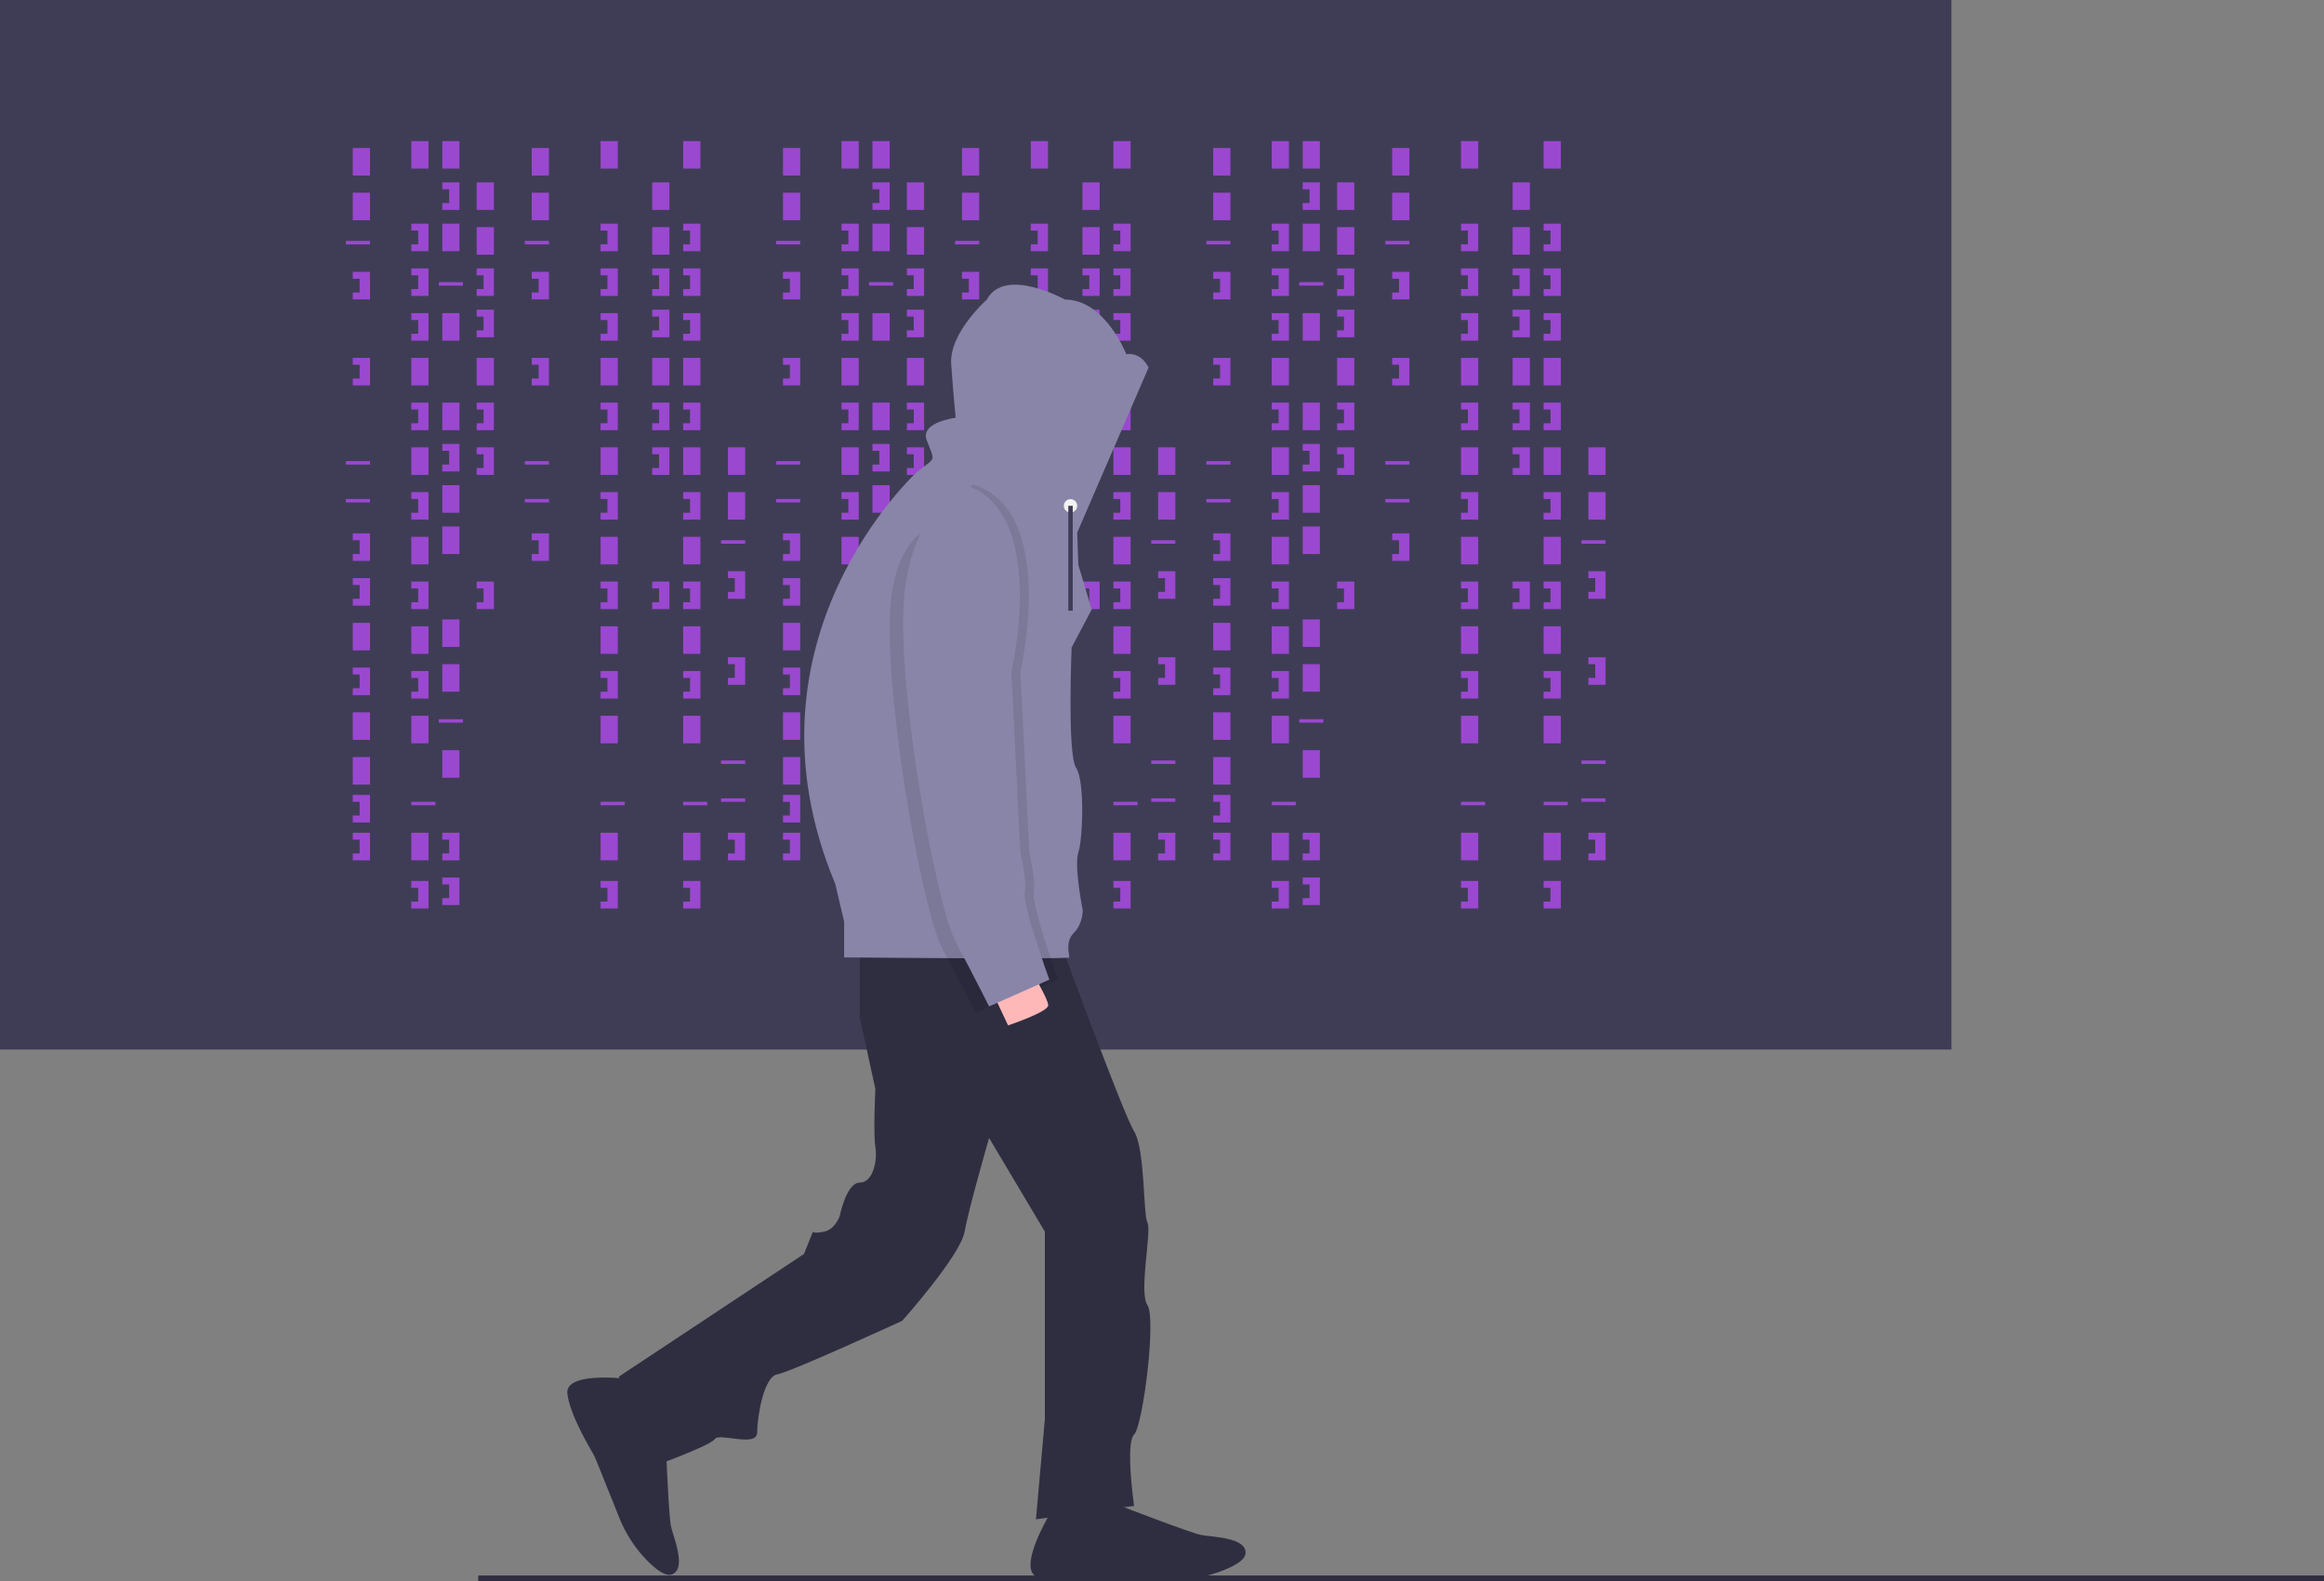 <svg xmlns="http://www.w3.org/2000/svg" width="1042.039" height="709.089" viewBox="0 0 1042.039 709.089" xmlns:xlink="http://www.w3.org/1999/xlink" role="img" artist="Katerina Limpitsouni" source="https://undraw.co/"><rect x="0" y="0" width="1042.039" height="709.089" fill="#808080" stroke="none"/><title>hacker_mind</title><rect width="875" height="470.679" fill="#3f3d56"/><rect x="158.179" y="66.358" width="7.716" height="12.346" fill="#9A48D0"/><rect x="184.414" y="63.272" width="7.716" height="12.346" fill="#9A48D0"/><rect x="198.302" y="63.272" width="7.716" height="12.346" fill="#9A48D0"/><rect x="198.302" y="100.309" width="7.716" height="12.346" fill="#9A48D0"/><rect x="213.735" y="81.79" width="7.716" height="12.346" fill="#9A48D0"/><rect x="213.735" y="101.852" width="7.716" height="12.346" fill="#9A48D0"/><rect x="198.302" y="140.432" width="7.716" height="12.346" fill="#9A48D0"/><rect x="213.735" y="160.494" width="7.716" height="12.346" fill="#9A48D0"/><rect x="198.302" y="236.111" width="7.716" height="12.346" fill="#9A48D0"/><rect x="184.414" y="160.494" width="7.716" height="12.346" fill="#9A48D0"/><rect x="158.179" y="86.42" width="7.716" height="12.346" fill="#9A48D0"/><rect x="158.179" y="279.321" width="7.716" height="12.346" fill="#9A48D0"/><rect x="158.179" y="319.444" width="7.716" height="12.346" fill="#9A48D0"/><rect x="158.179" y="339.506" width="7.716" height="12.346" fill="#9A48D0"/><rect x="155.093" y="108.025" width="10.802" height="1.543" fill="#9A48D0"/><rect x="196.759" y="126.543" width="10.802" height="1.543" fill="#9A48D0"/><rect x="155.093" y="206.79" width="10.802" height="1.543" fill="#9A48D0"/><rect x="155.093" y="223.765" width="10.802" height="1.543" fill="#9A48D0"/><rect x="196.759" y="322.531" width="10.802" height="1.543" fill="#9A48D0"/><rect x="184.414" y="359.568" width="10.802" height="1.543" fill="#9A48D0"/><polygon points="158.179 121.914 158.179 125 161.265 125 161.265 131.173 158.179 131.173 158.179 134.259 165.895 134.259 165.895 121.914 158.179 121.914" fill="#9A48D0"/><polygon points="184.414 100.309 184.414 103.395 187.5 103.395 187.5 109.568 184.414 109.568 184.414 112.654 192.13 112.654 192.13 100.309 184.414 100.309" fill="#9A48D0"/><polygon points="213.735 120.37 213.735 123.457 216.821 123.457 216.821 129.63 213.735 129.63 213.735 132.716 221.451 132.716 221.451 120.37 213.735 120.37" fill="#9A48D0"/><polygon points="213.735 180.556 213.735 183.642 216.821 183.642 216.821 189.815 213.735 189.815 213.735 192.901 221.451 192.901 221.451 180.556 213.735 180.556" fill="#9A48D0"/><polygon points="213.735 200.617 213.735 203.704 216.821 203.704 216.821 209.877 213.735 209.877 213.735 212.963 221.451 212.963 221.451 200.617 213.735 200.617" fill="#9A48D0"/><polygon points="213.735 138.889 213.735 141.975 216.821 141.975 216.821 148.148 213.735 148.148 213.735 151.235 221.451 151.235 221.451 138.889 213.735 138.889" fill="#9A48D0"/><polygon points="198.302 81.79 198.302 84.877 201.389 84.877 201.389 91.049 198.302 91.049 198.302 94.136 206.019 94.136 206.019 81.79 198.302 81.79" fill="#9A48D0"/><rect x="198.302" y="180.556" width="7.716" height="12.346" fill="#9A48D0"/><rect x="198.302" y="217.593" width="7.716" height="12.346" fill="#9A48D0"/><polygon points="198.302 199.074 198.302 202.16 201.389 202.16 201.389 208.333 198.302 208.333 198.302 211.42 206.019 211.42 206.019 199.074 198.302 199.074" fill="#9A48D0"/><polygon points="184.414 120.37 184.414 123.457 187.5 123.457 187.5 129.63 184.414 129.63 184.414 132.716 192.13 132.716 192.13 120.37 184.414 120.37" fill="#9A48D0"/><polygon points="184.414 140.432 184.414 143.519 187.5 143.519 187.5 149.691 184.414 149.691 184.414 152.778 192.13 152.778 192.13 140.432 184.414 140.432" fill="#9A48D0"/><rect x="184.414" y="200.617" width="7.716" height="12.346" fill="#9A48D0"/><polygon points="184.414 180.556 184.414 183.642 187.5 183.642 187.5 189.815 184.414 189.815 184.414 192.901 192.13 192.901 192.13 180.556 184.414 180.556" fill="#9A48D0"/><rect x="184.414" y="240.741" width="7.716" height="12.346" fill="#9A48D0"/><polygon points="184.414 220.679 184.414 223.765 187.5 223.765 187.5 229.938 184.414 229.938 184.414 233.025 192.13 233.025 192.13 220.679 184.414 220.679" fill="#9A48D0"/><rect x="184.414" y="280.864" width="7.716" height="12.346" fill="#9A48D0"/><rect x="198.302" y="277.778" width="7.716" height="12.346" fill="#9A48D0"/><polygon points="184.414 260.802 184.414 263.889 187.5 263.889 187.5 270.062 184.414 270.062 184.414 273.148 192.13 273.148 192.13 260.802 184.414 260.802" fill="#9A48D0"/><polygon points="213.735 260.802 213.735 263.889 216.821 263.889 216.821 270.062 213.735 270.062 213.735 273.148 221.451 273.148 221.451 260.802 213.735 260.802" fill="#9A48D0"/><rect x="292.438" y="81.79" width="7.716" height="12.346" fill="#9A48D0"/><rect x="292.438" y="101.852" width="7.716" height="12.346" fill="#9A48D0"/><rect x="292.438" y="160.494" width="7.716" height="12.346" fill="#9A48D0"/><polygon points="292.438 120.37 292.438 123.457 295.525 123.457 295.525 129.63 292.438 129.63 292.438 132.716 300.154 132.716 300.154 120.37 292.438 120.37" fill="#9A48D0"/><polygon points="292.438 180.556 292.438 183.642 295.525 183.642 295.525 189.815 292.438 189.815 292.438 192.901 300.154 192.901 300.154 180.556 292.438 180.556" fill="#9A48D0"/><polygon points="292.438 200.617 292.438 203.704 295.525 203.704 295.525 209.877 292.438 209.877 292.438 212.963 300.154 212.963 300.154 200.617 292.438 200.617" fill="#9A48D0"/><polygon points="292.438 138.889 292.438 141.975 295.525 141.975 295.525 148.148 292.438 148.148 292.438 151.235 300.154 151.235 300.154 138.889 292.438 138.889" fill="#9A48D0"/><polygon points="292.438 260.802 292.438 263.889 295.525 263.889 295.525 270.062 292.438 270.062 292.438 273.148 300.154 273.148 300.154 260.802 292.438 260.802" fill="#9A48D0"/><rect x="184.414" y="320.988" width="7.716" height="12.346" fill="#9A48D0"/><rect x="198.302" y="297.84" width="7.716" height="12.346" fill="#9A48D0"/><rect x="184.414" y="373.457" width="7.716" height="12.346" fill="#9A48D0"/><rect x="198.302" y="336.42" width="7.716" height="12.346" fill="#9A48D0"/><polygon points="184.414 300.926 184.414 304.012 187.5 304.012 187.5 310.185 184.414 310.185 184.414 313.272 192.13 313.272 192.13 300.926 184.414 300.926" fill="#9A48D0"/><polygon points="184.414 395.062 184.414 398.148 187.5 398.148 187.5 404.321 184.414 404.321 184.414 407.407 192.13 407.407 192.13 395.062 184.414 395.062" fill="#9A48D0"/><rect x="269.29" y="63.272" width="7.716" height="12.346" fill="#9A48D0"/><rect x="269.29" y="160.494" width="7.716" height="12.346" fill="#9A48D0"/><rect x="269.29" y="359.568" width="10.802" height="1.543" fill="#9A48D0"/><polygon points="269.29 100.309 269.29 103.395 272.377 103.395 272.377 109.568 269.29 109.568 269.29 112.654 277.006 112.654 277.006 100.309 269.29 100.309" fill="#9A48D0"/><polygon points="269.29 120.37 269.29 123.457 272.377 123.457 272.377 129.63 269.29 129.63 269.29 132.716 277.006 132.716 277.006 120.37 269.29 120.37" fill="#9A48D0"/><polygon points="269.29 140.432 269.29 143.519 272.377 143.519 272.377 149.691 269.29 149.691 269.29 152.778 277.006 152.778 277.006 140.432 269.29 140.432" fill="#9A48D0"/><rect x="269.29" y="200.617" width="7.716" height="12.346" fill="#9A48D0"/><polygon points="269.29 180.556 269.29 183.642 272.377 183.642 272.377 189.815 269.29 189.815 269.29 192.901 277.006 192.901 277.006 180.556 269.29 180.556" fill="#9A48D0"/><rect x="269.29" y="240.741" width="7.716" height="12.346" fill="#9A48D0"/><polygon points="269.29 220.679 269.29 223.765 272.377 223.765 272.377 229.938 269.29 229.938 269.29 233.025 277.006 233.025 277.006 220.679 269.29 220.679" fill="#9A48D0"/><rect x="269.29" y="280.864" width="7.716" height="12.346" fill="#9A48D0"/><polygon points="269.29 260.802 269.29 263.889 272.377 263.889 272.377 270.062 269.29 270.062 269.29 273.148 277.006 273.148 277.006 260.802 269.29 260.802" fill="#9A48D0"/><rect x="269.29" y="320.988" width="7.716" height="12.346" fill="#9A48D0"/><rect x="269.29" y="373.457" width="7.716" height="12.346" fill="#9A48D0"/><polygon points="269.29 300.926 269.29 304.012 272.377 304.012 272.377 310.185 269.29 310.185 269.29 313.272 277.006 313.272 277.006 300.926 269.29 300.926" fill="#9A48D0"/><polygon points="269.29 395.062 269.29 398.148 272.377 398.148 272.377 404.321 269.29 404.321 269.29 407.407 277.006 407.407 277.006 395.062 269.29 395.062" fill="#9A48D0"/><rect x="306.327" y="63.272" width="7.716" height="12.346" fill="#9A48D0"/><rect x="306.327" y="160.494" width="7.716" height="12.346" fill="#9A48D0"/><rect x="306.327" y="359.568" width="10.802" height="1.543" fill="#9A48D0"/><polygon points="306.327 100.309 306.327 103.395 309.414 103.395 309.414 109.568 306.327 109.568 306.327 112.654 314.043 112.654 314.043 100.309 306.327 100.309" fill="#9A48D0"/><polygon points="306.327 120.37 306.327 123.457 309.414 123.457 309.414 129.63 306.327 129.63 306.327 132.716 314.043 132.716 314.043 120.37 306.327 120.37" fill="#9A48D0"/><polygon points="306.327 140.432 306.327 143.519 309.414 143.519 309.414 149.691 306.327 149.691 306.327 152.778 314.043 152.778 314.043 140.432 306.327 140.432" fill="#9A48D0"/><rect x="306.327" y="200.617" width="7.716" height="12.346" fill="#9A48D0"/><polygon points="306.327 180.556 306.327 183.642 309.414 183.642 309.414 189.815 306.327 189.815 306.327 192.901 314.043 192.901 314.043 180.556 306.327 180.556" fill="#9A48D0"/><rect x="306.327" y="240.741" width="7.716" height="12.346" fill="#9A48D0"/><polygon points="306.327 220.679 306.327 223.765 309.414 223.765 309.414 229.938 306.327 229.938 306.327 233.025 314.043 233.025 314.043 220.679 306.327 220.679" fill="#9A48D0"/><rect x="306.327" y="280.864" width="7.716" height="12.346" fill="#9A48D0"/><polygon points="306.327 260.802 306.327 263.889 309.414 263.889 309.414 270.062 306.327 270.062 306.327 273.148 314.043 273.148 314.043 260.802 306.327 260.802" fill="#9A48D0"/><rect x="306.327" y="320.988" width="7.716" height="12.346" fill="#9A48D0"/><rect x="306.327" y="373.457" width="7.716" height="12.346" fill="#9A48D0"/><polygon points="306.327 300.926 306.327 304.012 309.414 304.012 309.414 310.185 306.327 310.185 306.327 313.272 314.043 313.272 314.043 300.926 306.327 300.926" fill="#9A48D0"/><polygon points="306.327 395.062 306.327 398.148 309.414 398.148 309.414 404.321 306.327 404.321 306.327 407.407 314.043 407.407 314.043 395.062 306.327 395.062" fill="#9A48D0"/><polygon points="198.302 373.457 198.302 376.543 201.389 376.543 201.389 382.716 198.302 382.716 198.302 385.802 206.019 385.802 206.019 373.457 198.302 373.457" fill="#9A48D0"/><polygon points="198.302 393.519 198.302 396.605 201.389 396.605 201.389 402.778 198.302 402.778 198.302 405.864 206.019 405.864 206.019 393.519 198.302 393.519" fill="#9A48D0"/><polygon points="158.179 160.494 158.179 163.58 161.265 163.58 161.265 169.753 158.179 169.753 158.179 172.84 165.895 172.84 165.895 160.494 158.179 160.494" fill="#9A48D0"/><polygon points="158.179 239.198 158.179 242.284 161.265 242.284 161.265 248.457 158.179 248.457 158.179 251.543 165.895 251.543 165.895 239.198 158.179 239.198" fill="#9A48D0"/><polygon points="158.179 259.259 158.179 262.346 161.265 262.346 161.265 268.519 158.179 268.519 158.179 271.605 165.895 271.605 165.895 259.259 158.179 259.259" fill="#9A48D0"/><polygon points="158.179 299.383 158.179 302.469 161.265 302.469 161.265 308.642 158.179 308.642 158.179 311.728 165.895 311.728 165.895 299.383 158.179 299.383" fill="#9A48D0"/><polygon points="158.179 356.481 158.179 359.568 161.265 359.568 161.265 365.741 158.179 365.741 158.179 368.827 165.895 368.827 165.895 356.481 158.179 356.481" fill="#9A48D0"/><polygon points="158.179 373.457 158.179 376.543 161.265 376.543 161.265 382.716 158.179 382.716 158.179 385.802 165.895 385.802 165.895 373.457 158.179 373.457" fill="#9A48D0"/><rect x="238.426" y="66.358" width="7.716" height="12.346" fill="#9A48D0"/><rect x="238.426" y="86.42" width="7.716" height="12.346" fill="#9A48D0"/><rect x="235.34" y="108.025" width="10.802" height="1.543" fill="#9A48D0"/><rect x="235.34" y="206.79" width="10.802" height="1.543" fill="#9A48D0"/><rect x="235.34" y="223.765" width="10.802" height="1.543" fill="#9A48D0"/><polygon points="238.426 121.914 238.426 125 241.512 125 241.512 131.173 238.426 131.173 238.426 134.259 246.142 134.259 246.142 121.914 238.426 121.914" fill="#9A48D0"/><polygon points="238.426 160.494 238.426 163.58 241.512 163.58 241.512 169.753 238.426 169.753 238.426 172.84 246.142 172.84 246.142 160.494 238.426 160.494" fill="#9A48D0"/><polygon points="238.426 239.198 238.426 242.284 241.512 242.284 241.512 248.457 238.426 248.457 238.426 251.543 246.142 251.543 246.142 239.198 238.426 239.198" fill="#9A48D0"/><rect x="326.389" y="200.617" width="7.716" height="12.346" fill="#9A48D0"/><rect x="326.389" y="220.679" width="7.716" height="12.346" fill="#9A48D0"/><rect x="323.302" y="242.284" width="10.802" height="1.543" fill="#9A48D0"/><rect x="323.302" y="341.049" width="10.802" height="1.543" fill="#9A48D0"/><rect x="323.302" y="358.025" width="10.802" height="1.543" fill="#9A48D0"/><polygon points="326.389 256.173 326.389 259.259 329.475 259.259 329.475 265.432 326.389 265.432 326.389 268.519 334.105 268.519 334.105 256.173 326.389 256.173" fill="#9A48D0"/><polygon points="326.389 294.753 326.389 297.84 329.475 297.84 329.475 304.012 326.389 304.012 326.389 307.099 334.105 307.099 334.105 294.753 326.389 294.753" fill="#9A48D0"/><polygon points="326.389 373.457 326.389 376.543 329.475 376.543 329.475 382.716 326.389 382.716 326.389 385.802 334.105 385.802 334.105 373.457 326.389 373.457" fill="#9A48D0"/><rect x="351.08" y="66.358" width="7.716" height="12.346" fill="#9A48D0"/><rect x="377.315" y="63.272" width="7.716" height="12.346" fill="#9A48D0"/><rect x="391.204" y="63.272" width="7.716" height="12.346" fill="#9A48D0"/><rect x="391.204" y="100.309" width="7.716" height="12.346" fill="#9A48D0"/><rect x="406.636" y="81.79" width="7.716" height="12.346" fill="#9A48D0"/><rect x="406.636" y="101.852" width="7.716" height="12.346" fill="#9A48D0"/><rect x="391.204" y="140.432" width="7.716" height="12.346" fill="#9A48D0"/><rect x="406.636" y="160.494" width="7.716" height="12.346" fill="#9A48D0"/><rect x="391.204" y="236.111" width="7.716" height="12.346" fill="#9A48D0"/><rect x="377.315" y="160.494" width="7.716" height="12.346" fill="#9A48D0"/><rect x="351.08" y="86.42" width="7.716" height="12.346" fill="#9A48D0"/><rect x="351.08" y="279.321" width="7.716" height="12.346" fill="#9A48D0"/><rect x="351.08" y="319.444" width="7.716" height="12.346" fill="#9A48D0"/><rect x="351.08" y="339.506" width="7.716" height="12.346" fill="#9A48D0"/><rect x="347.994" y="108.025" width="10.802" height="1.543" fill="#9A48D0"/><rect x="389.66" y="126.543" width="10.802" height="1.543" fill="#9A48D0"/><rect x="347.994" y="206.79" width="10.802" height="1.543" fill="#9A48D0"/><rect x="347.994" y="223.765" width="10.802" height="1.543" fill="#9A48D0"/><rect x="389.66" y="322.531" width="10.802" height="1.543" fill="#9A48D0"/><rect x="377.315" y="359.568" width="10.802" height="1.543" fill="#9A48D0"/><polygon points="351.08 121.914 351.08 125 354.167 125 354.167 131.173 351.08 131.173 351.08 134.259 358.796 134.259 358.796 121.914 351.08 121.914" fill="#9A48D0"/><polygon points="377.315 100.309 377.315 103.395 380.401 103.395 380.401 109.568 377.315 109.568 377.315 112.654 385.031 112.654 385.031 100.309 377.315 100.309" fill="#9A48D0"/><polygon points="406.636 120.37 406.636 123.457 409.722 123.457 409.722 129.63 406.636 129.63 406.636 132.716 414.352 132.716 414.352 120.37 406.636 120.37" fill="#9A48D0"/><polygon points="406.636 180.556 406.636 183.642 409.722 183.642 409.722 189.815 406.636 189.815 406.636 192.901 414.352 192.901 414.352 180.556 406.636 180.556" fill="#9A48D0"/><polygon points="406.636 200.617 406.636 203.704 409.722 203.704 409.722 209.877 406.636 209.877 406.636 212.963 414.352 212.963 414.352 200.617 406.636 200.617" fill="#9A48D0"/><polygon points="406.636 138.889 406.636 141.975 409.722 141.975 409.722 148.148 406.636 148.148 406.636 151.235 414.352 151.235 414.352 138.889 406.636 138.889" fill="#9A48D0"/><polygon points="391.204 81.79 391.204 84.877 394.29 84.877 394.29 91.049 391.204 91.049 391.204 94.136 398.92 94.136 398.92 81.79 391.204 81.79" fill="#9A48D0"/><rect x="391.204" y="180.556" width="7.716" height="12.346" fill="#9A48D0"/><rect x="391.204" y="217.593" width="7.716" height="12.346" fill="#9A48D0"/><polygon points="391.204 199.074 391.204 202.16 394.29 202.16 394.29 208.333 391.204 208.333 391.204 211.42 398.92 211.42 398.92 199.074 391.204 199.074" fill="#9A48D0"/><polygon points="377.315 120.37 377.315 123.457 380.401 123.457 380.401 129.63 377.315 129.63 377.315 132.716 385.031 132.716 385.031 120.37 377.315 120.37" fill="#9A48D0"/><polygon points="377.315 140.432 377.315 143.519 380.401 143.519 380.401 149.691 377.315 149.691 377.315 152.778 385.031 152.778 385.031 140.432 377.315 140.432" fill="#9A48D0"/><rect x="377.315" y="200.617" width="7.716" height="12.346" fill="#9A48D0"/><polygon points="377.315 180.556 377.315 183.642 380.401 183.642 380.401 189.815 377.315 189.815 377.315 192.901 385.031 192.901 385.031 180.556 377.315 180.556" fill="#9A48D0"/><rect x="377.315" y="240.741" width="7.716" height="12.346" fill="#9A48D0"/><polygon points="377.315 220.679 377.315 223.765 380.401 223.765 380.401 229.938 377.315 229.938 377.315 233.025 385.031 233.025 385.031 220.679 377.315 220.679" fill="#9A48D0"/><rect x="377.315" y="280.864" width="7.716" height="12.346" fill="#9A48D0"/><rect x="391.204" y="277.778" width="7.716" height="12.346" fill="#9A48D0"/><polygon points="377.315 260.802 377.315 263.889 380.401 263.889 380.401 270.062 377.315 270.062 377.315 273.148 385.031 273.148 385.031 260.802 377.315 260.802" fill="#9A48D0"/><polygon points="406.636 260.802 406.636 263.889 409.722 263.889 409.722 270.062 406.636 270.062 406.636 273.148 414.352 273.148 414.352 260.802 406.636 260.802" fill="#9A48D0"/><rect x="485.34" y="81.79" width="7.716" height="12.346" fill="#9A48D0"/><rect x="485.34" y="101.852" width="7.716" height="12.346" fill="#9A48D0"/><rect x="485.34" y="160.494" width="7.716" height="12.346" fill="#9A48D0"/><polygon points="485.34 120.37 485.34 123.457 488.426 123.457 488.426 129.63 485.34 129.63 485.34 132.716 493.056 132.716 493.056 120.37 485.34 120.37" fill="#9A48D0"/><polygon points="485.34 180.556 485.34 183.642 488.426 183.642 488.426 189.815 485.34 189.815 485.34 192.901 493.056 192.901 493.056 180.556 485.34 180.556" fill="#9A48D0"/><polygon points="485.34 200.617 485.34 203.704 488.426 203.704 488.426 209.877 485.34 209.877 485.34 212.963 493.056 212.963 493.056 200.617 485.34 200.617" fill="#9A48D0"/><polygon points="485.34 138.889 485.34 141.975 488.426 141.975 488.426 148.148 485.34 148.148 485.34 151.235 493.056 151.235 493.056 138.889 485.34 138.889" fill="#9A48D0"/><polygon points="485.34 260.802 485.34 263.889 488.426 263.889 488.426 270.062 485.34 270.062 485.34 273.148 493.056 273.148 493.056 260.802 485.34 260.802" fill="#9A48D0"/><rect x="377.315" y="320.988" width="7.716" height="12.346" fill="#9A48D0"/><rect x="391.204" y="297.84" width="7.716" height="12.346" fill="#9A48D0"/><rect x="377.315" y="373.457" width="7.716" height="12.346" fill="#9A48D0"/><rect x="391.204" y="336.42" width="7.716" height="12.346" fill="#9A48D0"/><polygon points="377.315 300.926 377.315 304.012 380.401 304.012 380.401 310.185 377.315 310.185 377.315 313.272 385.031 313.272 385.031 300.926 377.315 300.926" fill="#9A48D0"/><polygon points="377.315 395.062 377.315 398.148 380.401 398.148 380.401 404.321 377.315 404.321 377.315 407.407 385.031 407.407 385.031 395.062 377.315 395.062" fill="#9A48D0"/><rect x="462.191" y="63.272" width="7.716" height="12.346" fill="#9A48D0"/><rect x="462.191" y="160.494" width="7.716" height="12.346" fill="#9A48D0"/><rect x="462.191" y="359.568" width="10.802" height="1.543" fill="#9A48D0"/><polygon points="462.191 100.309 462.191 103.395 465.278 103.395 465.278 109.568 462.191 109.568 462.191 112.654 469.907 112.654 469.907 100.309 462.191 100.309" fill="#9A48D0"/><polygon points="462.191 120.37 462.191 123.457 465.278 123.457 465.278 129.63 462.191 129.63 462.191 132.716 469.907 132.716 469.907 120.37 462.191 120.37" fill="#9A48D0"/><polygon points="462.191 140.432 462.191 143.519 465.278 143.519 465.278 149.691 462.191 149.691 462.191 152.778 469.907 152.778 469.907 140.432 462.191 140.432" fill="#9A48D0"/><rect x="462.191" y="200.617" width="7.716" height="12.346" fill="#9A48D0"/><polygon points="462.191 180.556 462.191 183.642 465.278 183.642 465.278 189.815 462.191 189.815 462.191 192.901 469.907 192.901 469.907 180.556 462.191 180.556" fill="#9A48D0"/><rect x="462.191" y="240.741" width="7.716" height="12.346" fill="#9A48D0"/><polygon points="462.191 220.679 462.191 223.765 465.278 223.765 465.278 229.938 462.191 229.938 462.191 233.025 469.907 233.025 469.907 220.679 462.191 220.679" fill="#9A48D0"/><rect x="462.191" y="280.864" width="7.716" height="12.346" fill="#9A48D0"/><polygon points="462.191 260.802 462.191 263.889 465.278 263.889 465.278 270.062 462.191 270.062 462.191 273.148 469.907 273.148 469.907 260.802 462.191 260.802" fill="#9A48D0"/><rect x="462.191" y="320.988" width="7.716" height="12.346" fill="#9A48D0"/><rect x="462.191" y="373.457" width="7.716" height="12.346" fill="#9A48D0"/><polygon points="462.191 300.926 462.191 304.012 465.278 304.012 465.278 310.185 462.191 310.185 462.191 313.272 469.907 313.272 469.907 300.926 462.191 300.926" fill="#9A48D0"/><polygon points="462.191 395.062 462.191 398.148 465.278 398.148 465.278 404.321 462.191 404.321 462.191 407.407 469.907 407.407 469.907 395.062 462.191 395.062" fill="#9A48D0"/><rect x="499.228" y="63.272" width="7.716" height="12.346" fill="#9A48D0"/><rect x="499.228" y="160.494" width="7.716" height="12.346" fill="#9A48D0"/><rect x="499.228" y="359.568" width="10.802" height="1.543" fill="#9A48D0"/><polygon points="499.228 100.309 499.228 103.395 502.315 103.395 502.315 109.568 499.228 109.568 499.228 112.654 506.944 112.654 506.944 100.309 499.228 100.309" fill="#9A48D0"/><polygon points="499.228 120.37 499.228 123.457 502.315 123.457 502.315 129.63 499.228 129.63 499.228 132.716 506.944 132.716 506.944 120.37 499.228 120.37" fill="#9A48D0"/><polygon points="499.228 140.432 499.228 143.519 502.315 143.519 502.315 149.691 499.228 149.691 499.228 152.778 506.944 152.778 506.944 140.432 499.228 140.432" fill="#9A48D0"/><rect x="499.228" y="200.617" width="7.716" height="12.346" fill="#9A48D0"/><polygon points="499.228 180.556 499.228 183.642 502.315 183.642 502.315 189.815 499.228 189.815 499.228 192.901 506.944 192.901 506.944 180.556 499.228 180.556" fill="#9A48D0"/><rect x="499.228" y="240.741" width="7.716" height="12.346" fill="#9A48D0"/><polygon points="499.228 220.679 499.228 223.765 502.315 223.765 502.315 229.938 499.228 229.938 499.228 233.025 506.944 233.025 506.944 220.679 499.228 220.679" fill="#9A48D0"/><rect x="499.228" y="280.864" width="7.716" height="12.346" fill="#9A48D0"/><polygon points="499.228 260.802 499.228 263.889 502.315 263.889 502.315 270.062 499.228 270.062 499.228 273.148 506.944 273.148 506.944 260.802 499.228 260.802" fill="#9A48D0"/><rect x="499.228" y="320.988" width="7.716" height="12.346" fill="#9A48D0"/><rect x="499.228" y="373.457" width="7.716" height="12.346" fill="#9A48D0"/><polygon points="499.228 300.926 499.228 304.012 502.315 304.012 502.315 310.185 499.228 310.185 499.228 313.272 506.944 313.272 506.944 300.926 499.228 300.926" fill="#9A48D0"/><polygon points="499.228 395.062 499.228 398.148 502.315 398.148 502.315 404.321 499.228 404.321 499.228 407.407 506.944 407.407 506.944 395.062 499.228 395.062" fill="#9A48D0"/><polygon points="391.204 373.457 391.204 376.543 394.29 376.543 394.29 382.716 391.204 382.716 391.204 385.802 398.92 385.802 398.92 373.457 391.204 373.457" fill="#9A48D0"/><polygon points="391.204 393.519 391.204 396.605 394.29 396.605 394.29 402.778 391.204 402.778 391.204 405.864 398.92 405.864 398.92 393.519 391.204 393.519" fill="#9A48D0"/><polygon points="351.08 160.494 351.08 163.58 354.167 163.58 354.167 169.753 351.08 169.753 351.08 172.84 358.796 172.84 358.796 160.494 351.08 160.494" fill="#9A48D0"/><polygon points="351.08 239.198 351.08 242.284 354.167 242.284 354.167 248.457 351.08 248.457 351.08 251.543 358.796 251.543 358.796 239.198 351.08 239.198" fill="#9A48D0"/><polygon points="351.08 259.259 351.08 262.346 354.167 262.346 354.167 268.519 351.08 268.519 351.08 271.605 358.796 271.605 358.796 259.259 351.08 259.259" fill="#9A48D0"/><polygon points="351.08 299.383 351.08 302.469 354.167 302.469 354.167 308.642 351.08 308.642 351.08 311.728 358.796 311.728 358.796 299.383 351.08 299.383" fill="#9A48D0"/><polygon points="351.08 356.481 351.08 359.568 354.167 359.568 354.167 365.741 351.08 365.741 351.08 368.827 358.796 368.827 358.796 356.481 351.08 356.481" fill="#9A48D0"/><polygon points="351.08 373.457 351.08 376.543 354.167 376.543 354.167 382.716 351.08 382.716 351.08 385.802 358.796 385.802 358.796 373.457 351.08 373.457" fill="#9A48D0"/><rect x="431.327" y="66.358" width="7.716" height="12.346" fill="#9A48D0"/><rect x="431.327" y="86.42" width="7.716" height="12.346" fill="#9A48D0"/><rect x="428.241" y="108.025" width="10.802" height="1.543" fill="#9A48D0"/><rect x="428.241" y="206.79" width="10.802" height="1.543" fill="#9A48D0"/><rect x="428.241" y="223.765" width="10.802" height="1.543" fill="#9A48D0"/><polygon points="431.327 121.914 431.327 125 434.414 125 434.414 131.173 431.327 131.173 431.327 134.259 439.043 134.259 439.043 121.914 431.327 121.914" fill="#9A48D0"/><polygon points="431.327 160.494 431.327 163.58 434.414 163.58 434.414 169.753 431.327 169.753 431.327 172.84 439.043 172.84 439.043 160.494 431.327 160.494" fill="#9A48D0"/><polygon points="431.327 239.198 431.327 242.284 434.414 242.284 434.414 248.457 431.327 248.457 431.327 251.543 439.043 251.543 439.043 239.198 431.327 239.198" fill="#9A48D0"/><rect x="519.29" y="200.617" width="7.716" height="12.346" fill="#9A48D0"/><rect x="519.29" y="220.679" width="7.716" height="12.346" fill="#9A48D0"/><rect x="516.204" y="242.284" width="10.802" height="1.543" fill="#9A48D0"/><rect x="516.204" y="341.049" width="10.802" height="1.543" fill="#9A48D0"/><rect x="516.204" y="358.025" width="10.802" height="1.543" fill="#9A48D0"/><polygon points="519.29 256.173 519.29 259.259 522.377 259.259 522.377 265.432 519.29 265.432 519.29 268.519 527.006 268.519 527.006 256.173 519.29 256.173" fill="#9A48D0"/><polygon points="519.29 294.753 519.29 297.84 522.377 297.84 522.377 304.012 519.29 304.012 519.29 307.099 527.006 307.099 527.006 294.753 519.29 294.753" fill="#9A48D0"/><polygon points="519.29 373.457 519.29 376.543 522.377 376.543 522.377 382.716 519.29 382.716 519.29 385.802 527.006 385.802 527.006 373.457 519.29 373.457" fill="#9A48D0"/><rect x="543.981" y="66.358" width="7.716" height="12.346" fill="#9A48D0"/><rect x="570.216" y="63.272" width="7.716" height="12.346" fill="#9A48D0"/><rect x="584.105" y="63.272" width="7.716" height="12.346" fill="#9A48D0"/><rect x="584.105" y="100.309" width="7.716" height="12.346" fill="#9A48D0"/><rect x="599.537" y="81.79" width="7.716" height="12.346" fill="#9A48D0"/><rect x="599.537" y="101.852" width="7.716" height="12.346" fill="#9A48D0"/><rect x="584.105" y="140.432" width="7.716" height="12.346" fill="#9A48D0"/><rect x="599.537" y="160.494" width="7.716" height="12.346" fill="#9A48D0"/><rect x="584.105" y="236.111" width="7.716" height="12.346" fill="#9A48D0"/><rect x="570.216" y="160.494" width="7.716" height="12.346" fill="#9A48D0"/><rect x="543.981" y="86.42" width="7.716" height="12.346" fill="#9A48D0"/><rect x="543.981" y="279.321" width="7.716" height="12.346" fill="#9A48D0"/><rect x="543.981" y="319.444" width="7.716" height="12.346" fill="#9A48D0"/><rect x="543.981" y="339.506" width="7.716" height="12.346" fill="#9A48D0"/><rect x="540.895" y="108.025" width="10.802" height="1.543" fill="#9A48D0"/><rect x="582.562" y="126.543" width="10.802" height="1.543" fill="#9A48D0"/><rect x="540.895" y="206.79" width="10.802" height="1.543" fill="#9A48D0"/><rect x="540.895" y="223.765" width="10.802" height="1.543" fill="#9A48D0"/><rect x="582.562" y="322.531" width="10.802" height="1.543" fill="#9A48D0"/><rect x="570.216" y="359.568" width="10.802" height="1.543" fill="#9A48D0"/><polygon points="543.981 121.914 543.981 125 547.068 125 547.068 131.173 543.981 131.173 543.981 134.259 551.698 134.259 551.698 121.914 543.981 121.914" fill="#9A48D0"/><polygon points="570.216 100.309 570.216 103.395 573.302 103.395 573.302 109.568 570.216 109.568 570.216 112.654 577.932 112.654 577.932 100.309 570.216 100.309" fill="#9A48D0"/><polygon points="599.537 120.37 599.537 123.457 602.623 123.457 602.623 129.63 599.537 129.63 599.537 132.716 607.253 132.716 607.253 120.37 599.537 120.37" fill="#9A48D0"/><polygon points="599.537 180.556 599.537 183.642 602.623 183.642 602.623 189.815 599.537 189.815 599.537 192.901 607.253 192.901 607.253 180.556 599.537 180.556" fill="#9A48D0"/><polygon points="599.537 200.617 599.537 203.704 602.623 203.704 602.623 209.877 599.537 209.877 599.537 212.963 607.253 212.963 607.253 200.617 599.537 200.617" fill="#9A48D0"/><polygon points="599.537 138.889 599.537 141.975 602.623 141.975 602.623 148.148 599.537 148.148 599.537 151.235 607.253 151.235 607.253 138.889 599.537 138.889" fill="#9A48D0"/><polygon points="584.105 81.79 584.105 84.877 587.191 84.877 587.191 91.049 584.105 91.049 584.105 94.136 591.821 94.136 591.821 81.79 584.105 81.79" fill="#9A48D0"/><rect x="584.105" y="180.556" width="7.716" height="12.346" fill="#9A48D0"/><rect x="584.105" y="217.593" width="7.716" height="12.346" fill="#9A48D0"/><polygon points="584.105 199.074 584.105 202.16 587.191 202.16 587.191 208.333 584.105 208.333 584.105 211.42 591.821 211.42 591.821 199.074 584.105 199.074" fill="#9A48D0"/><polygon points="570.216 120.37 570.216 123.457 573.302 123.457 573.302 129.63 570.216 129.63 570.216 132.716 577.932 132.716 577.932 120.37 570.216 120.37" fill="#9A48D0"/><polygon points="570.216 140.432 570.216 143.519 573.302 143.519 573.302 149.691 570.216 149.691 570.216 152.778 577.932 152.778 577.932 140.432 570.216 140.432" fill="#9A48D0"/><rect x="570.216" y="200.617" width="7.716" height="12.346" fill="#9A48D0"/><polygon points="570.216 180.556 570.216 183.642 573.302 183.642 573.302 189.815 570.216 189.815 570.216 192.901 577.932 192.901 577.932 180.556 570.216 180.556" fill="#9A48D0"/><rect x="570.216" y="240.741" width="7.716" height="12.346" fill="#9A48D0"/><polygon points="570.216 220.679 570.216 223.765 573.302 223.765 573.302 229.938 570.216 229.938 570.216 233.025 577.932 233.025 577.932 220.679 570.216 220.679" fill="#9A48D0"/><rect x="570.216" y="280.864" width="7.716" height="12.346" fill="#9A48D0"/><rect x="584.105" y="277.778" width="7.716" height="12.346" fill="#9A48D0"/><polygon points="570.216 260.802 570.216 263.889 573.302 263.889 573.302 270.062 570.216 270.062 570.216 273.148 577.932 273.148 577.932 260.802 570.216 260.802" fill="#9A48D0"/><polygon points="599.537 260.802 599.537 263.889 602.623 263.889 602.623 270.062 599.537 270.062 599.537 273.148 607.253 273.148 607.253 260.802 599.537 260.802" fill="#9A48D0"/><rect x="678.241" y="81.79" width="7.716" height="12.346" fill="#9A48D0"/><rect x="678.241" y="101.852" width="7.716" height="12.346" fill="#9A48D0"/><rect x="678.241" y="160.494" width="7.716" height="12.346" fill="#9A48D0"/><polygon points="678.241 120.37 678.241 123.457 681.327 123.457 681.327 129.63 678.241 129.63 678.241 132.716 685.957 132.716 685.957 120.37 678.241 120.37" fill="#9A48D0"/><polygon points="678.241 180.556 678.241 183.642 681.327 183.642 681.327 189.815 678.241 189.815 678.241 192.901 685.957 192.901 685.957 180.556 678.241 180.556" fill="#9A48D0"/><polygon points="678.241 200.617 678.241 203.704 681.327 203.704 681.327 209.877 678.241 209.877 678.241 212.963 685.957 212.963 685.957 200.617 678.241 200.617" fill="#9A48D0"/><polygon points="678.241 138.889 678.241 141.975 681.327 141.975 681.327 148.148 678.241 148.148 678.241 151.235 685.957 151.235 685.957 138.889 678.241 138.889" fill="#9A48D0"/><polygon points="678.241 260.802 678.241 263.889 681.327 263.889 681.327 270.062 678.241 270.062 678.241 273.148 685.957 273.148 685.957 260.802 678.241 260.802" fill="#9A48D0"/><rect x="570.216" y="320.988" width="7.716" height="12.346" fill="#9A48D0"/><rect x="584.105" y="297.84" width="7.716" height="12.346" fill="#9A48D0"/><rect x="570.216" y="373.457" width="7.716" height="12.346" fill="#9A48D0"/><rect x="584.105" y="336.42" width="7.716" height="12.346" fill="#9A48D0"/><polygon points="570.216 300.926 570.216 304.012 573.302 304.012 573.302 310.185 570.216 310.185 570.216 313.272 577.932 313.272 577.932 300.926 570.216 300.926" fill="#9A48D0"/><polygon points="570.216 395.062 570.216 398.148 573.302 398.148 573.302 404.321 570.216 404.321 570.216 407.407 577.932 407.407 577.932 395.062 570.216 395.062" fill="#9A48D0"/><rect x="655.093" y="63.272" width="7.716" height="12.346" fill="#9A48D0"/><rect x="655.093" y="160.494" width="7.716" height="12.346" fill="#9A48D0"/><rect x="655.093" y="359.568" width="10.802" height="1.543" fill="#9A48D0"/><polygon points="655.093 100.309 655.093 103.395 658.179 103.395 658.179 109.568 655.093 109.568 655.093 112.654 662.809 112.654 662.809 100.309 655.093 100.309" fill="#9A48D0"/><polygon points="655.093 120.37 655.093 123.457 658.179 123.457 658.179 129.63 655.093 129.63 655.093 132.716 662.809 132.716 662.809 120.37 655.093 120.37" fill="#9A48D0"/><polygon points="655.093 140.432 655.093 143.519 658.179 143.519 658.179 149.691 655.093 149.691 655.093 152.778 662.809 152.778 662.809 140.432 655.093 140.432" fill="#9A48D0"/><rect x="655.093" y="200.617" width="7.716" height="12.346" fill="#9A48D0"/><polygon points="655.093 180.556 655.093 183.642 658.179 183.642 658.179 189.815 655.093 189.815 655.093 192.901 662.809 192.901 662.809 180.556 655.093 180.556" fill="#9A48D0"/><rect x="655.093" y="240.741" width="7.716" height="12.346" fill="#9A48D0"/><polygon points="655.093 220.679 655.093 223.765 658.179 223.765 658.179 229.938 655.093 229.938 655.093 233.025 662.809 233.025 662.809 220.679 655.093 220.679" fill="#9A48D0"/><rect x="655.093" y="280.864" width="7.716" height="12.346" fill="#9A48D0"/><polygon points="655.093 260.802 655.093 263.889 658.179 263.889 658.179 270.062 655.093 270.062 655.093 273.148 662.809 273.148 662.809 260.802 655.093 260.802" fill="#9A48D0"/><rect x="655.093" y="320.988" width="7.716" height="12.346" fill="#9A48D0"/><rect x="655.093" y="373.457" width="7.716" height="12.346" fill="#9A48D0"/><polygon points="655.093 300.926 655.093 304.012 658.179 304.012 658.179 310.185 655.093 310.185 655.093 313.272 662.809 313.272 662.809 300.926 655.093 300.926" fill="#9A48D0"/><polygon points="655.093 395.062 655.093 398.148 658.179 398.148 658.179 404.321 655.093 404.321 655.093 407.407 662.809 407.407 662.809 395.062 655.093 395.062" fill="#9A48D0"/><rect x="692.13" y="63.272" width="7.716" height="12.346" fill="#9A48D0"/><rect x="692.13" y="160.494" width="7.716" height="12.346" fill="#9A48D0"/><rect x="692.13" y="359.568" width="10.802" height="1.543" fill="#9A48D0"/><polygon points="692.13 100.309 692.13 103.395 695.216 103.395 695.216 109.568 692.13 109.568 692.13 112.654 699.846 112.654 699.846 100.309 692.13 100.309" fill="#9A48D0"/><polygon points="692.13 120.37 692.13 123.457 695.216 123.457 695.216 129.63 692.13 129.63 692.13 132.716 699.846 132.716 699.846 120.37 692.13 120.37" fill="#9A48D0"/><polygon points="692.13 140.432 692.13 143.519 695.216 143.519 695.216 149.691 692.13 149.691 692.13 152.778 699.846 152.778 699.846 140.432 692.13 140.432" fill="#9A48D0"/><rect x="692.13" y="200.617" width="7.716" height="12.346" fill="#9A48D0"/><polygon points="692.13 180.556 692.13 183.642 695.216 183.642 695.216 189.815 692.13 189.815 692.13 192.901 699.846 192.901 699.846 180.556 692.13 180.556" fill="#9A48D0"/><rect x="692.13" y="240.741" width="7.716" height="12.346" fill="#9A48D0"/><polygon points="692.13 220.679 692.13 223.765 695.216 223.765 695.216 229.938 692.13 229.938 692.13 233.025 699.846 233.025 699.846 220.679 692.13 220.679" fill="#9A48D0"/><rect x="692.13" y="280.864" width="7.716" height="12.346" fill="#9A48D0"/><polygon points="692.13 260.802 692.13 263.889 695.216 263.889 695.216 270.062 692.13 270.062 692.13 273.148 699.846 273.148 699.846 260.802 692.13 260.802" fill="#9A48D0"/><rect x="692.13" y="320.988" width="7.716" height="12.346" fill="#9A48D0"/><rect x="692.13" y="373.457" width="7.716" height="12.346" fill="#9A48D0"/><polygon points="692.13 300.926 692.13 304.012 695.216 304.012 695.216 310.185 692.13 310.185 692.13 313.272 699.846 313.272 699.846 300.926 692.13 300.926" fill="#9A48D0"/><polygon points="692.13 395.062 692.13 398.148 695.216 398.148 695.216 404.321 692.13 404.321 692.13 407.407 699.846 407.407 699.846 395.062 692.13 395.062" fill="#9A48D0"/><polygon points="584.105 373.457 584.105 376.543 587.191 376.543 587.191 382.716 584.105 382.716 584.105 385.802 591.821 385.802 591.821 373.457 584.105 373.457" fill="#9A48D0"/><polygon points="584.105 393.519 584.105 396.605 587.191 396.605 587.191 402.778 584.105 402.778 584.105 405.864 591.821 405.864 591.821 393.519 584.105 393.519" fill="#9A48D0"/><polygon points="543.981 160.494 543.981 163.58 547.068 163.58 547.068 169.753 543.981 169.753 543.981 172.84 551.698 172.84 551.698 160.494 543.981 160.494" fill="#9A48D0"/><polygon points="543.981 239.198 543.981 242.284 547.068 242.284 547.068 248.457 543.981 248.457 543.981 251.543 551.698 251.543 551.698 239.198 543.981 239.198" fill="#9A48D0"/><polygon points="543.981 259.259 543.981 262.346 547.068 262.346 547.068 268.519 543.981 268.519 543.981 271.605 551.698 271.605 551.698 259.259 543.981 259.259" fill="#9A48D0"/><polygon points="543.981 299.383 543.981 302.469 547.068 302.469 547.068 308.642 543.981 308.642 543.981 311.728 551.698 311.728 551.698 299.383 543.981 299.383" fill="#9A48D0"/><polygon points="543.981 356.481 543.981 359.568 547.068 359.568 547.068 365.741 543.981 365.741 543.981 368.827 551.698 368.827 551.698 356.481 543.981 356.481" fill="#9A48D0"/><polygon points="543.981 373.457 543.981 376.543 547.068 376.543 547.068 382.716 543.981 382.716 543.981 385.802 551.698 385.802 551.698 373.457 543.981 373.457" fill="#9A48D0"/><rect x="624.228" y="66.358" width="7.716" height="12.346" fill="#9A48D0"/><rect x="624.228" y="86.42" width="7.716" height="12.346" fill="#9A48D0"/><rect x="621.142" y="108.025" width="10.802" height="1.543" fill="#9A48D0"/><rect x="621.142" y="206.79" width="10.802" height="1.543" fill="#9A48D0"/><rect x="621.142" y="223.765" width="10.802" height="1.543" fill="#9A48D0"/><polygon points="624.228 121.914 624.228 125 627.315 125 627.315 131.173 624.228 131.173 624.228 134.259 631.944 134.259 631.944 121.914 624.228 121.914" fill="#9A48D0"/><polygon points="624.228 160.494 624.228 163.58 627.315 163.58 627.315 169.753 624.228 169.753 624.228 172.84 631.944 172.84 631.944 160.494 624.228 160.494" fill="#9A48D0"/><polygon points="624.228 239.198 624.228 242.284 627.315 242.284 627.315 248.457 624.228 248.457 624.228 251.543 631.944 251.543 631.944 239.198 624.228 239.198" fill="#9A48D0"/><rect x="712.191" y="200.617" width="7.716" height="12.346" fill="#9A48D0"/><rect x="712.191" y="220.679" width="7.716" height="12.346" fill="#9A48D0"/><rect x="709.105" y="242.284" width="10.802" height="1.543" fill="#9A48D0"/><rect x="709.105" y="341.049" width="10.802" height="1.543" fill="#9A48D0"/><rect x="709.105" y="358.025" width="10.802" height="1.543" fill="#9A48D0"/><polygon points="712.191 256.173 712.191 259.259 715.278 259.259 715.278 265.432 712.191 265.432 712.191 268.519 719.907 268.519 719.907 256.173 712.191 256.173" fill="#9A48D0"/><polygon points="712.191 294.753 712.191 297.84 715.278 297.84 715.278 304.012 712.191 304.012 712.191 307.099 719.907 307.099 719.907 294.753 712.191 294.753" fill="#9A48D0"/><polygon points="712.191 373.457 712.191 376.543 715.278 376.543 715.278 382.716 712.191 382.716 712.191 385.802 719.907 385.802 719.907 373.457 712.191 373.457" fill="#9A48D0"/><rect x="214.435" y="706.534" width="827.604" height="2.554" fill="#2f2e41"/><path d="M464.48,499.795v52l7,32s-1,20,0,26-1,16-7,16-9,15-9,15-2,6-7,7-5,0-5,0l-4,10-83,55,16,40s25-9,27-12,19,4,19-3,3-25,9-26,56-24,56-24,26-29,28-40,11-42,11-42l25,42v84l-4,45,44-6s-4-28,0-32,10-52,6-58,2-33,0-37-1-33-6-41-35-90-35-90Z" transform="translate(-78.98 -95.456)" fill="#2f2e41"/><path d="M549.48,774.795s-15,25-5,28,29,0,31,0,38,1,38,1,24-5,24-12-15-7-20-8-36-13-36-13Z" transform="translate(-78.98 -95.456)" fill="#2f2e41"/><path d="M361.073,713.923s-28.902-3.827-27.681,6.541,11.527,26.611,12.322,28.446c.538,1.243,6.854,16.978,10.875,27.006a58.476,58.476,0,0,0,12.835,19.652c3.931,3.929,8.216,7.079,11.026,5.862,6.423-2.782.461-16.547-.608-21.532s-2.38-38.201-2.38-38.201Z" transform="translate(-78.98 -95.456)" fill="#2f2e41"/><path d="M561.98,334.295l32-74s-3-7-10-6c0,0-9.5-24.5-27.5-24.5,0,0-27-15-35,0,0,0-17,15-16,29s2,24,2,24-16,2-13,10,4,8,0,11l-4,3s-83,75-37,185l4,17v16s101,1,101,0-2-7,2-11,4-10,4-10-4-20-2-26,3-32-1-38-2-54-2-54l9-17-3-10-3-10Z" transform="translate(-78.98 -95.456)" fill="#8985a8"/><path d="M553.48,534.795s-12-33-11-39-2-18-2-18l-4-81s17-72-21-84c0,0-9.615,4.196-17.494,17.697-7.791,3.47-17.244,12.252-19.506,34.303-4,39,14,139,23,156s15,29,15,29l9.406-4.181c.388.77.594,1.181.594,1.181Z" transform="translate(-78.98 -95.456)" opacity="0.1"/><circle cx="480" cy="226.84" r="3" fill="#f2f2f2"/><rect x="479" y="226.84" width="2" height="47" fill="#3f3d56"/><path d="M522.98,538.295l8,17s18-6,18-9-8-16-8-16Z" transform="translate(-78.98 -95.456)" fill="#ffb8b8"/><path d="M511.48,312.795s-23,10-27,49,14,139,23,156,15,29,15,29l27-12s-12-33-11-39-2-18-2-18l-4-81S549.48,324.795,511.48,312.795Z" transform="translate(-78.98 -95.456)" fill="#8985a8"/></svg>